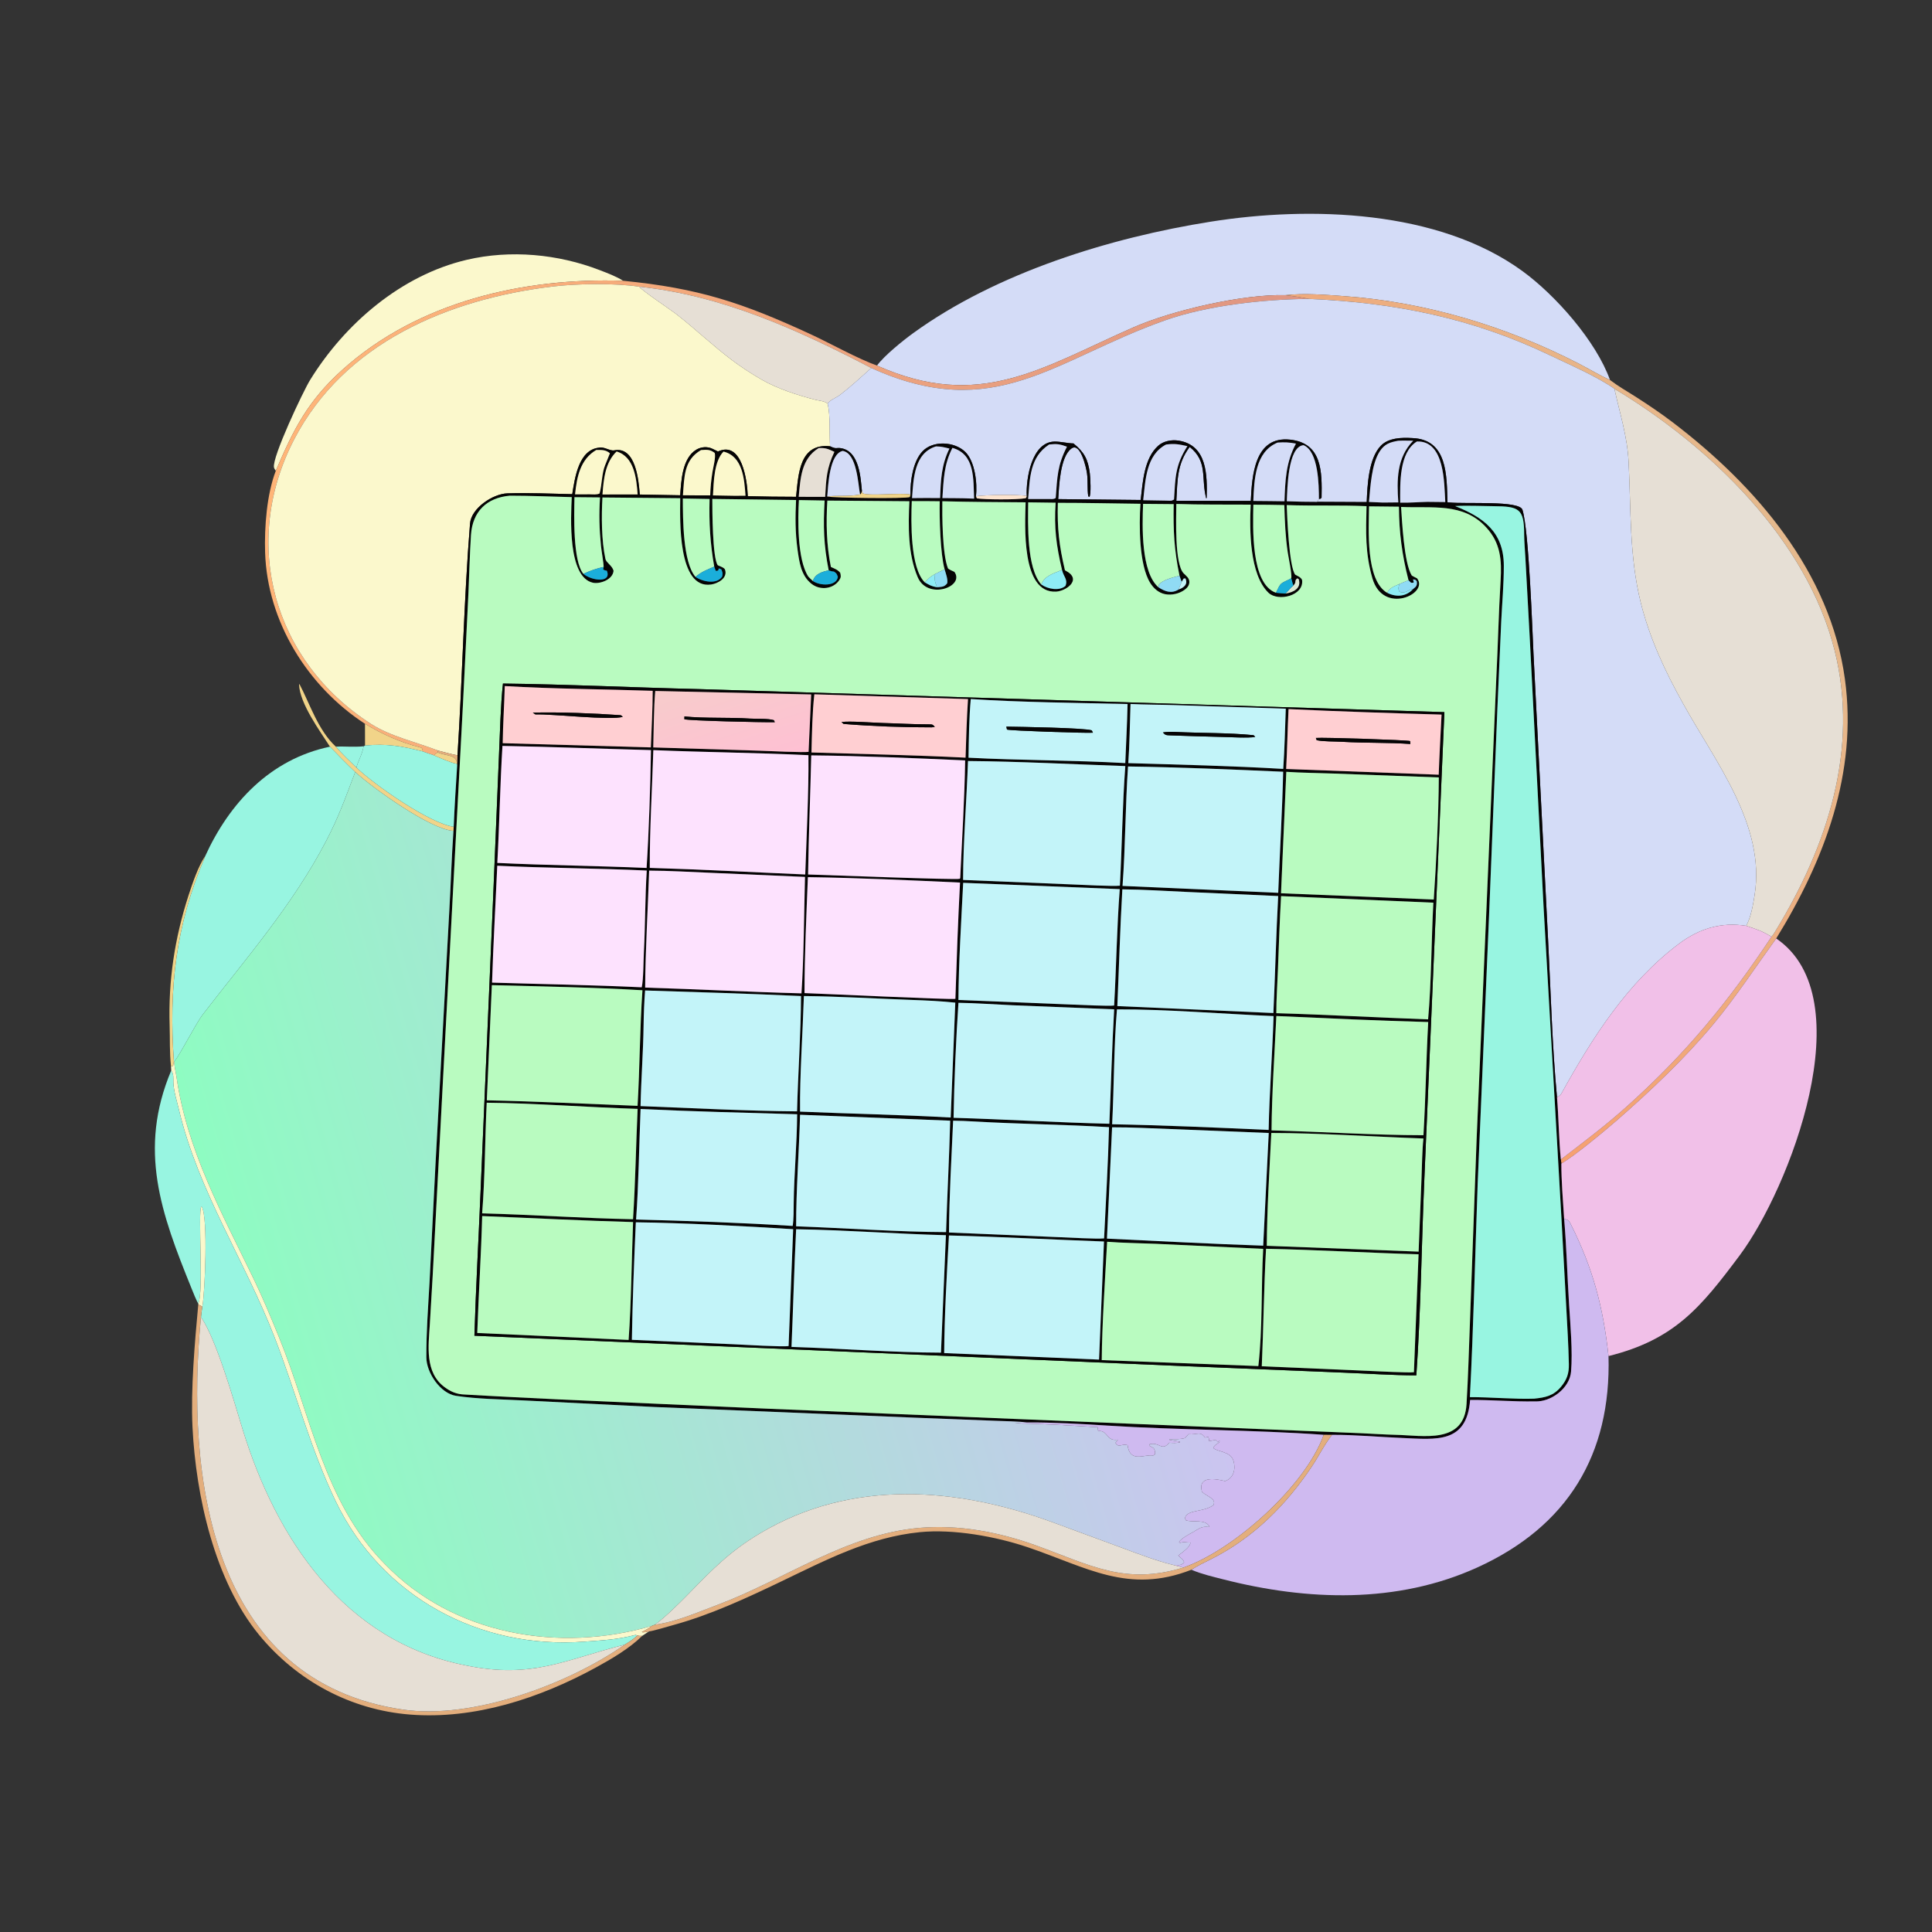 <svg width="1024" height="1024" viewBox="0 0 1024 1024" fill="none" xmlns="http://www.w3.org/2000/svg">
<rect x="0" y="0" width="1024" height="1024" fill="#333333" stroke="none"/>
<path d="M681.29 156.434C658.665 155.843 621.273 164.479 600.604 173.565C552.192 194.848 519.299 218.029 464.828 193.758C468.656 188.496 478.608 180.482 484.005 176.57C528.215 144.523 588.408 125.942 641.766 117.486C694.368 109.149 762.245 111.165 806.881 143.651C824.53 156.496 845.97 180.847 853.329 201.379C848.174 199.134 842.072 195.454 836.955 192.818C798.48 172.999 755.741 160.086 712.503 156.964C702.611 156.25 691.255 155.314 681.29 156.434Z" fill="#D4DCF7"/>
<path d="M330.291 148.82C277.679 147.075 221.672 159.761 181.348 196.093C163.06 212.57 155.516 227.678 146.192 249.493C145.754 248.946 145.36 248.423 145.212 247.715C144.115 242.464 160.636 207.43 164.368 201.386C182.814 171.512 212.693 145.812 247.47 137.688C270.575 132.291 295.696 134.627 317.777 143.144C322.02 144.78 326.425 146.407 330.291 148.82Z" fill="#FBF8CC"/>
<path d="M146.193 249.493C155.517 227.678 163.061 212.57 181.349 196.093C221.673 159.761 277.68 147.075 330.292 148.82C370.063 152.711 393.427 160.392 429.809 177.226C440.004 181.943 454.8 190.215 464.829 193.757C519.3 218.028 552.193 194.847 600.605 173.564C621.274 164.478 658.666 155.842 681.291 156.433C685.796 156.983 689.353 157.47 693.791 158.421C669.988 158.597 639.999 161.845 617.532 169.781C558.91 190.486 527.366 224.728 461.791 195.05C423.039 174.83 382.657 156.54 338.846 151.967C326.302 150.012 305.474 150.301 292.685 151.891C237.88 158.525 182.417 181.569 155.813 233.088C127.374 288.158 145.011 350.553 196.637 383.686C207.017 390.348 220.763 393.343 232.109 397.796L232.029 398.827C230.828 399.542 230.924 399.361 229.984 400.322C228.042 399.724 225.994 398.952 224.067 398.27C223.804 396.795 223.894 396.413 222.54 396.071C211.991 393.406 202.747 389.201 193.449 383.623C163.057 363.882 141.651 329.414 140.515 292.828C140.099 279.42 141.375 262.007 146.193 249.493Z" fill="url(#paint0_linear_2254_4172)"/>
<path d="M232.107 397.795C220.761 393.342 207.015 390.347 196.635 383.685C145.009 350.552 127.372 288.157 155.811 233.087C182.415 181.568 237.878 158.524 292.683 151.89C305.472 150.3 326.3 150.011 338.844 151.966C339.928 153.809 355.28 164.017 358.463 166.496C368.455 174.276 377.652 183.067 387.735 190.689C392.917 194.605 398.338 198.123 403.968 201.36C412.038 206 423.05 209.56 432.081 211.875C434.134 212.401 437.103 212.522 438.695 213.977C440.206 220.742 439.524 229.385 439.941 236.536C423.678 234.827 423.191 251.251 421.939 263.319C413.339 263.333 404.946 263.182 396.347 262.977C396.036 254.706 393.29 233.464 380.55 239.289L377.625 237.869C374.906 236.535 371.557 236.821 369.023 238.36C361.532 242.907 361.061 254.974 360.513 262.506L339.092 262.11C338.496 254.139 336.808 236.473 325.511 238.699C323.326 239.13 320.159 236.625 317.498 237.272C306.687 238.409 304.711 253.26 303.298 261.917C291.847 261.69 280.345 261.09 268.916 261.485C261.148 261.754 249.777 269.357 249.124 277.492C245.848 318.3 245.093 359.409 242.486 400.309C240.16 399.997 234.622 398.437 232.107 397.795Z" fill="#FBF8CC"/>
<path d="M338.846 151.969C382.657 156.542 423.039 174.832 461.791 195.052C456.402 199.875 451.019 204.845 445.285 209.258C443.005 211.013 439.594 212.074 438.697 213.98C437.105 212.525 434.136 212.404 432.083 211.878C423.052 209.563 412.04 206.003 403.97 201.363C398.34 198.126 392.919 194.608 387.737 190.692C377.654 183.07 368.457 174.279 358.465 166.499C355.282 164.02 339.93 153.812 338.846 151.969Z" fill="#E6DFD5"/>
<path d="M681.289 156.433C691.254 155.313 702.61 156.249 712.502 156.963C755.74 160.085 798.479 172.998 836.954 192.817C842.071 195.453 848.173 199.133 853.328 201.378L853.75 201.707C857.726 204.748 862.185 207.259 866.403 209.953C873.29 214.351 880.118 218.917 886.619 223.874C930.844 257.594 970.059 303.18 977.848 359.959C984.631 409.402 967.035 455.95 941.434 497.414C930.564 512.434 919.921 528.641 908.101 542.872C893.057 560.985 874.542 578.485 856.818 593.934C850.964 599.037 834.015 613.139 827.545 616.694L827.28 614.549C839.525 605.146 850.945 596.614 862.488 586.242C893.507 558.37 915.864 531.272 938.93 496.496C939.987 495.265 940.458 494.407 941.28 493.047C968.485 448.439 985.47 397.004 972.382 344.759C957.633 285.884 906.273 236.45 855.666 206.05C846.258 199.435 832.138 193.403 821.628 188.36C780.403 168.582 739.18 160.379 693.789 158.421C689.351 157.47 685.794 156.983 681.289 156.433Z" fill="url(#paint1_linear_2254_4172)"/>
<path d="M461.789 195.051C527.364 224.729 558.908 190.487 617.53 169.782C639.997 161.846 669.986 158.598 693.789 158.422C739.18 160.38 780.403 168.583 821.628 188.361C832.138 193.404 846.258 199.436 855.666 206.051C858.596 219.343 862.507 231.153 863.21 245.045C864.472 269.967 863.526 294.69 869.573 319.149C874.325 338.368 882.539 355.882 892.169 373.098C909.079 403.716 935.907 437.335 929.977 474.393C929.157 479.514 928.087 486.073 925.525 490.701C912.163 488.582 900.555 492.205 889.869 500.219C862.527 520.725 843.884 550.136 827.562 579.62C827.127 580.407 826.027 581.184 825.242 581.587C822.729 555.449 821.884 524.73 820.52 498.178L812.777 346.452C812.22 335.718 810.425 281.385 806.937 270.212C805.352 265.135 777.25 267.256 768.007 266.294L767.186 266.205C766.761 252.144 767.308 232.808 748.45 232.184C743.05 231.852 736.003 232.014 731.933 236.189C725.343 242.952 724.737 257.338 724.387 266.119L698.103 265.993L699.055 264.456C700.126 264.311 699.658 264.53 700.458 263.796C700.718 250.165 700.824 234.833 683.767 233.022C664.855 231.015 663.613 252.125 662.946 265.491L623.483 265.417C624.127 254.284 623.798 246.033 630.545 236.883C640.332 244.668 636.488 253.484 639.317 264.167L639.554 263.922C639.849 251.988 639.936 235.926 624.634 233.535C621.017 232.97 616.768 233.731 613.97 236.181C606.363 242.843 605.672 255.695 604.582 264.998L560.871 264.541C561.343 257.762 561.823 242.108 567.886 237.719C572.673 234.253 575.696 247.852 576.127 250.866C576.701 254.884 576.19 259.161 576.793 263.045L577.401 263.377C578.408 262.005 577.905 253.166 577.634 250.953C576.717 243.454 574.652 239.642 568.964 235.028C565.682 234.952 562.032 233.982 558.874 234.048C546.876 234.298 543.713 253.642 544.193 262.901C540.858 261.99 520.974 262.253 517.254 263.089C518.139 256.216 516.698 244.482 511.613 239.532C505.913 233.983 494.375 233.257 488.784 239.383C483.855 244.783 482.41 255.051 482.576 262.099C476.851 261.086 461.521 262.987 457.313 261.529L456.823 260.088C456.143 253.373 455.525 239.398 446.021 237.604C443.041 237.042 443.678 238.302 439.941 236.538C439.524 229.387 440.206 220.744 438.695 213.979C439.592 212.073 443.003 211.012 445.283 209.257C451.017 204.844 456.4 199.874 461.789 195.051Z" fill="#D4DCF7"/>
<path d="M855.668 206.051C906.275 236.451 957.635 285.885 972.384 344.76C985.472 397.005 968.487 448.44 941.282 493.048C940.46 494.408 939.989 495.266 938.932 496.497C933.761 493.341 931.246 492.64 925.527 490.701C928.089 486.073 929.159 479.514 929.979 474.393C935.909 437.335 909.081 403.716 892.171 373.098C882.541 355.882 874.327 338.368 869.575 319.149C863.528 294.69 864.474 269.967 863.212 245.045C862.509 231.153 858.598 219.343 855.668 206.051Z" fill="#E6DFD5"/>
<path d="M421.94 263.319C423.192 251.251 423.679 234.827 439.942 236.536C443.679 238.3 443.042 237.04 446.022 237.602C455.526 239.396 456.144 253.371 456.824 260.086C456.475 261.552 456.79 261.1 455.867 262.113L455.779 261.652C454.782 256.254 454.146 240.213 446.66 238.991C439.58 240.526 438.95 257.288 438.45 263.169C441.908 263.907 479.843 264.402 482.206 263.452L482.577 262.097C482.411 255.049 483.856 244.781 488.785 239.381C494.376 233.255 505.914 233.981 511.614 239.53C516.699 244.48 518.14 256.214 517.255 263.087L517.767 264.141C521.1 264.802 539.298 264.938 543.556 264.079C543.958 263.997 544.052 263.308 544.194 262.899C543.714 253.64 546.877 234.296 558.875 234.046C562.033 233.98 565.683 234.95 568.965 235.026C574.653 239.64 576.718 243.452 577.635 250.951C577.906 253.164 578.409 262.003 577.402 263.375L576.794 263.043C576.191 259.159 576.702 254.882 576.128 250.864C575.697 247.85 572.674 234.251 567.887 237.717C561.824 242.106 561.344 257.76 560.872 264.539L604.583 264.996C605.673 255.693 606.364 242.841 613.971 236.179C616.769 233.729 621.018 232.968 624.635 233.533C639.937 235.924 639.85 251.986 639.555 263.92L639.318 264.165C636.489 253.482 640.333 244.666 630.546 236.881C623.799 246.031 624.128 254.282 623.484 265.415L662.947 265.489C663.614 252.123 664.856 231.013 683.768 233.02C700.825 234.831 700.719 250.163 700.459 263.794C699.659 264.528 700.127 264.309 699.056 264.454C699.043 257.302 698.874 239.189 690.884 235.946C682.471 236.697 682.327 259.406 682.031 265.664C687.537 265.894 692.595 265.985 698.104 265.991L724.388 266.117C724.738 257.336 725.344 242.95 731.934 236.187C736.004 232.012 743.051 231.85 748.451 232.182C767.309 232.806 766.762 252.142 767.187 266.203L768.008 266.292C777.251 267.254 805.353 265.133 806.938 270.21C810.426 281.383 812.221 335.716 812.778 346.45L820.521 498.176C821.885 524.728 822.73 555.447 825.243 581.585C826.152 592.371 826.192 603.895 827.281 614.548L827.546 616.693C827.515 625.493 828.42 636.999 829.014 645.937C830.318 661.019 830.683 676.414 831.644 691.575C832.334 702.461 833.581 716.205 832.696 726.952C831.964 735.842 821.987 743.193 813.527 742.764C801.976 742.984 790.608 741.904 779.181 742C777.444 765.338 760.984 762.898 743.457 762.165C731.282 761.657 718.138 760.435 706.027 760.486L701.599 760.465C663.578 757.744 624.893 758.024 586.797 755.576C573.248 754.705 557.681 753.82 544.182 753.931C541.054 753.391 530.546 753.174 527.003 753.024L487.522 751.5L347.084 745.74L276.579 742.211C265.144 741.631 252.93 741.532 241.674 739.815C233.379 738.549 226.013 727.565 225.979 719.42C225.923 706.253 226.916 693.022 227.654 679.875L230.793 617.731L238.136 482.887C238.943 468.774 239.36 454.45 240.35 440.391L240.474 438.228C240.921 427.439 241.631 416.337 242.321 405.552L242.487 400.309C245.094 359.409 245.849 318.3 249.125 277.492C249.778 269.357 261.149 261.754 268.917 261.485C280.346 261.09 291.848 261.69 303.299 261.917C304.712 253.26 306.688 238.409 317.499 237.272C320.16 236.625 323.327 239.13 325.512 238.699C336.809 236.473 338.497 254.139 339.093 262.11L360.514 262.506C361.062 254.974 361.533 242.907 369.024 238.36C371.558 236.821 374.907 236.535 377.626 237.869L380.551 239.289C393.291 233.464 396.037 254.706 396.348 262.977C404.947 263.182 413.34 263.333 421.94 263.319ZM319.965 300.492C319.977 298.794 318.789 291.895 318.531 289.291C317.638 280.322 317.452 272.667 318.017 263.641L304.484 263.518C304.29 272.84 303.563 297.468 309.219 304.154C313.426 307.761 324.272 309.283 321.664 302.491C320.428 302.246 320.772 302.403 319.682 301.833L319.965 300.492ZM378.562 300.328C376.398 287.999 375.751 276.985 376.097 264.468L361.915 264.213C361.963 274.798 361.88 297.952 368.628 305.779C372.474 308.389 380.083 309.926 382.801 305.522C383.138 303.645 382.967 303.574 382.353 301.811C379.498 300.319 382.202 302.733 379.364 302.564L378.562 300.328ZM562.892 302.069C559.856 289.181 558.633 279.782 559.506 266.444L544.971 266.245C544.857 277.839 544.04 300.812 551.912 309.818C555.32 312.203 561.444 313.422 564.738 310.523C566.076 307.012 563.761 305.852 562.892 302.069ZM439.228 302.309C436.577 288.976 436.282 278.846 437.071 265.293L423.439 265.043C422.852 274.675 422.468 296.562 428.418 305.587C428.642 305.927 430.416 307.558 430.848 307.947C434.552 310.563 443.362 310.883 444.088 305.755C443.444 304.07 443.549 304.002 442.013 302.944C440.873 302.872 440.304 302.698 439.228 302.309ZM500.656 301.741C498.388 293.54 497.857 274.215 498.079 265.674C493.171 265.641 488.161 265.552 483.263 265.595C482.848 276.575 482.37 300.97 490.17 308.674C492.9 310.255 493.622 310.719 496.682 311.279C499.184 310.978 500.478 311.2 502.053 309.142C502.451 306.916 501.319 304.048 500.656 301.741ZM625.153 305.143C622.306 291.254 621.828 281.394 622.073 267.203L605.86 267.062C605.383 278.921 604.728 303.29 614.012 311.28C617.395 313.525 620.917 314.808 624.694 312.433C627.484 311.501 629.814 309.606 628.261 306.543L627.343 306.649L626.305 308.372L625.153 305.143ZM684.399 306.522C684.854 304.469 682.957 295.621 682.55 292.889C681.273 284.321 680.97 276.31 680.722 267.688C675.229 267.583 669.799 267.48 664.303 267.496C664.08 279.783 662.915 309.393 676.276 314.18C677.689 314.31 679.937 314.591 681.297 314.599C685.5 313.998 689.934 311.846 688.33 306.896L687.508 306.528C685.651 308.3 687.573 308.065 685.522 310.365C685.18 309.587 684.653 307.443 684.399 306.522ZM746.537 307.537C743.137 294.237 741.536 282.314 741.47 268.549L725.619 268.376C725.51 280.481 723.673 307.494 735.256 314.214C740.14 316.652 745.309 316.254 749.04 312.133C750.781 310.868 751.222 310.093 750.913 308.008C749.718 306.973 750.384 307.216 748.891 307.148C749.312 308.294 749.215 307.727 749.235 308.838C747.353 308.895 748.277 309.134 746.537 307.537ZM741.082 233.607C736.767 234.373 733.896 235.247 731.321 239.181C726.895 245.942 726.341 258.098 725.584 266.04L732.875 266.361L741.147 266.278C740.28 254.469 740.269 242.517 749.041 233.583C746.615 233.568 743.443 233.455 741.082 233.607ZM750.997 233.993C741.446 239.822 742.096 256.527 742.122 266.416C747.641 266.503 751.347 266.115 756.549 265.994L766.028 266.094C765.431 256.27 765.871 233.501 750.997 233.993ZM677.139 234.574C665.202 239.469 664.753 254.321 664.285 265.498L673.375 265.582L680.803 265.681C681.21 254.531 681.532 245.173 686.88 235.117C683.277 234.423 680.832 234.328 677.139 234.574ZM556.086 235.583C545.826 242.202 545.86 253.441 544.936 264.48L555.625 264.502C557.392 264.454 558.319 264.75 559.559 263.942C560.388 252.883 560.436 246.608 565.509 236.764C561.608 235.347 560.228 235.154 556.086 235.583ZM618.038 235.61C607.429 241.124 607.119 254.483 605.921 265.125L618.125 265.334C620.337 265.337 620.653 265.706 622.259 264.756C622.996 252.94 622.888 246.63 629.336 236.459C624.893 235.504 622.686 234.987 618.038 235.61ZM496.085 236.599C484.51 240.14 484.153 253.777 483.406 264.003L490.761 263.946L498.278 263.979C498.633 254.396 498.936 246.476 503.228 237.743C500.397 237.072 499.026 236.63 496.085 236.599ZM433.957 237.466C424.711 243.026 424.232 253.55 423.341 263.311L431.27 263.355L437.356 263.334C437.884 253.703 438.13 248.223 442.248 239.486C438.868 237.92 437.717 237.335 433.957 237.466ZM504.8 237.384C500.295 246.191 500.142 254.165 499.486 263.999C503.271 264.027 507.174 264.004 510.947 264.098L516.299 264.292C515.837 254.054 516.889 240.748 504.8 237.384ZM316.008 238.504C307.479 243.522 305.757 252.835 304.79 262.008L312.681 261.989C314.369 262.028 316.338 262.268 317.791 261.569C319.094 256.709 318.96 250.884 320.685 246.665L323.266 240.252C321.053 238.326 318.91 238.478 316.008 238.504ZM371.552 238.544C362.339 243.855 362.749 252.973 361.961 262.482L369.375 262.548L376.417 262.537C376.548 258.16 376.929 254.574 377.603 250.252C377.993 247.752 379.536 242.068 378.775 240.042C376.333 238.142 374.631 238.342 371.552 238.544ZM326.813 239.301C320.791 245.034 319.927 253.934 319.331 262.083L330.375 262.05L337.959 262.052C337.346 253.781 336.247 242.051 326.813 239.301ZM383.476 239.36C378.464 244.397 378.286 255.434 377.885 262.566L388.951 262.762L395.137 262.748C394.505 254.085 393.756 241.85 383.476 239.36ZM270.226 262.728C258.018 263.767 250.442 271.098 249.631 283.523C248.967 293.698 248.741 303.914 248.285 314.102L245.356 373.672L235.032 567.723L229.316 676.439L227.804 702.06C227.104 713.381 225.074 727.38 235.637 735.217C238.975 737.694 242.152 739.002 246.28 739.119C263.273 740.123 280.322 740.92 297.324 741.765L407.498 746.664L637.026 756.162L721.546 759.638C727.6 759.908 733.682 760.345 739.796 760.482C754.427 760.811 775.977 765.552 777.292 744.201C778.173 729.891 778.52 715.556 779.09 701.259L782.628 604.13L793.06 359.586C793.959 342.285 794.303 324.918 795.354 307.62C795.998 297.012 795.383 287.852 787.785 279.597C775.556 266.137 758.829 269.513 742.602 268.685C743.06 275.282 744.106 298.432 748.25 305.005C748.346 305.157 750.642 306.313 751.07 306.522C757.563 314.691 733.059 326.15 727.402 306.521C723.527 293.076 723.957 281.945 724.29 268.281C710.357 267.636 695.972 268.22 681.984 267.698C682.219 273.684 683.191 300.176 686.466 304.561L687.073 304.893C688.499 305.687 689.415 305.957 690.126 307.368C691.301 315.743 677.383 319.111 672.278 314.141C662.248 304.376 662.249 280.763 662.893 267.464C650.129 267.368 636.136 267.552 623.477 267.107C623.432 274.353 622.458 298.908 627.375 303.887C628.783 305.314 630.503 306.43 630.372 308.673C630.27 310.414 629.175 311.651 627.834 312.629C625.02 314.68 621.045 315.588 617.621 314.941C614.117 314.279 611.424 311.855 609.593 308.896C603.703 299.378 603.693 278.277 604.468 267.013C589.989 266.845 575.138 266.495 560.681 266.506C560.297 279.843 561.332 289.11 564.443 302.265L565.013 302.567C573.695 307.244 565.041 313.301 559.717 313.577C541.124 314.541 543.333 278.249 543.596 266.233C528.953 266.116 514.097 266.071 499.462 265.67C499.357 272.403 499.376 293.609 502.427 301.188C502.626 301.681 505.109 302.753 505.862 303.094C511.546 311.02 491.682 318.2 486.434 305.992C481.175 293.759 481.36 278.675 482.004 265.668L438.516 265.322C437.771 276.973 438.041 289.028 440.39 300.496C442.4 301.423 443.899 301.88 445.326 303.552C445.718 305.146 445.859 305.921 444.91 307.374C441.709 312.277 434.733 312.982 430.257 309.549C424.513 305.143 423.626 297.835 422.696 291.193C421.472 282.156 421.488 274.023 421.934 265.014L377.535 264.441C377.521 269.761 377.604 296.351 380.492 299.634C381.476 300.043 383.93 300.901 384.28 301.893C385.845 306.331 380.58 309.267 376.888 309.806C359.16 312.397 360.421 275.275 360.54 264.058L319.316 263.679C318.726 273.443 318.785 286.603 320.902 296.315C321.317 298.22 324.507 299.781 325.204 302.522C324.758 307.342 317.856 309.638 314.293 308.865C300.765 305.93 302.588 273.943 303.036 263.482C292.358 263.211 280.835 262.725 270.226 262.728ZM771.229 268.21C786.052 274.133 797.034 281.811 797.056 299.87C797.067 309.611 796.163 319.524 795.682 329.267L793.654 375.412L789.223 485.443L783.209 627.005C781.853 664.384 781.004 703.205 779.065 740.509C789.709 740.475 803.283 741.7 813.124 741.313C819.055 740.699 823.37 739.871 827.44 734.929C830.542 731.162 831.633 727.878 831.532 723.01C831.329 713.17 830.713 703.194 830.185 693.36L827.55 644.75L818.127 480.609L810.867 339.338L808.499 295.778C808.303 292.321 807.834 286.5 807.834 283.276C807.835 269.562 805.123 268.371 791.609 268.284C785.495 268.244 777.948 267.852 771.229 268.21Z" fill="#050404"/>
<path d="M725.584 266.043C726.341 258.101 726.895 245.945 731.321 239.184C733.896 235.25 736.767 234.376 741.082 233.61C743.443 233.458 746.615 233.571 749.041 233.586C740.269 242.52 740.28 254.472 741.147 266.281L732.875 266.364L725.584 266.043Z" fill="#D4DCF7"/>
<path d="M742.122 266.419C742.096 256.53 741.446 239.825 750.997 233.996C765.871 233.504 765.431 256.273 766.028 266.097L756.549 265.997C751.347 266.118 747.641 266.506 742.122 266.419Z" fill="#D4DCF7"/>
<path d="M664.285 265.5C664.753 254.323 665.202 239.471 677.139 234.576C680.832 234.33 683.277 234.425 686.88 235.119C681.532 245.175 681.21 254.533 680.803 265.683L673.375 265.584L664.285 265.5Z" fill="#D4DCF7"/>
<path d="M544.936 264.482C545.86 253.443 545.826 242.204 556.086 235.585C560.228 235.156 561.608 235.349 565.509 236.766C560.436 246.61 560.388 252.885 559.559 263.944C558.319 264.752 557.392 264.456 555.625 264.504L544.936 264.482Z" fill="#D4DCF7"/>
<path d="M605.922 265.127C607.12 254.485 607.43 241.126 618.039 235.612C622.687 234.989 624.894 235.506 629.337 236.461C622.889 246.632 622.997 252.942 622.26 264.758C620.654 265.708 620.338 265.339 618.126 265.336L605.922 265.127Z" fill="#D4DCF7"/>
<path d="M682.031 265.667C682.327 259.409 682.471 236.7 690.884 235.949C698.874 239.192 699.043 257.305 699.056 264.457L698.104 265.994C692.595 265.988 687.537 265.897 682.031 265.667Z" fill="#D4DCF7"/>
<path d="M483.406 264.006C484.153 253.78 484.51 240.143 496.085 236.602C499.026 236.633 500.397 237.075 503.228 237.746C498.936 246.479 498.633 254.399 498.278 263.982L490.761 263.949L483.406 264.006Z" fill="#D4DCF7"/>
<path d="M423.342 263.312C424.233 253.551 424.712 243.027 433.958 237.467C437.718 237.336 438.869 237.921 442.249 239.487C438.131 248.224 437.885 253.704 437.357 263.335L431.271 263.356L423.342 263.312Z" fill="#E6DFD5"/>
<path d="M499.486 264.002C500.142 254.168 500.295 246.194 504.8 237.387C516.889 240.751 515.837 254.057 516.299 264.295L510.947 264.101C507.174 264.007 503.271 264.03 499.486 264.002Z" fill="#D4DCF7"/>
<path d="M304.789 262.01C305.756 252.837 307.478 243.524 316.007 238.506C318.909 238.48 321.052 238.328 323.265 240.254L320.684 246.667C318.959 250.886 319.093 256.711 317.79 261.571C316.337 262.27 314.368 262.03 312.68 261.991L304.789 262.01Z" fill="#FBF8CC"/>
<path d="M361.961 262.485C362.749 252.976 362.339 243.858 371.552 238.547C374.631 238.345 376.333 238.145 378.775 240.045C379.536 242.071 377.993 247.755 377.603 250.255C376.929 254.577 376.548 258.163 376.417 262.54L369.375 262.551L361.961 262.485Z" fill="#FBF8CC"/>
<path d="M455.866 262.114C448.812 263.343 443.803 262.413 438.449 263.17C438.949 257.289 439.579 240.527 446.659 238.992C454.145 240.214 454.781 256.255 455.778 261.653L455.866 262.114Z" fill="#D4DCF7"/>
<path d="M319.33 262.087C319.926 253.938 320.79 245.038 326.812 239.305C336.246 242.055 337.345 253.785 337.958 262.056L330.374 262.054L319.33 262.087Z" fill="#FBF8CC"/>
<path d="M377.885 262.569C378.286 255.437 378.464 244.4 383.476 239.363C393.756 241.853 394.505 254.088 395.137 262.751L388.951 262.765L377.885 262.569Z" fill="#FBF8CC"/>
<path d="M456.823 260.09L457.313 261.531C461.521 262.989 476.851 261.088 482.576 262.101L482.205 263.456C479.842 264.406 441.907 263.911 438.449 263.173C443.803 262.416 448.812 263.346 455.866 262.117C456.789 261.104 456.474 261.556 456.823 260.09Z" fill="#F1D489"/>
<path d="M793.06 359.588L782.628 604.132L779.09 701.261C778.52 715.558 778.173 729.893 777.292 744.203C775.977 765.554 754.427 760.813 739.796 760.484C733.682 760.347 727.6 759.91 721.546 759.64L637.026 756.164L407.498 746.666L297.324 741.767C280.322 740.922 263.273 740.125 246.28 739.121C242.152 739.004 238.975 737.696 235.637 735.219C225.074 727.382 227.104 713.383 227.804 702.062L229.316 676.441L235.032 567.725L245.356 373.674L248.285 314.104C248.741 303.916 248.967 293.7 249.631 283.525C250.442 271.1 258.018 263.769 270.226 262.73C280.835 262.727 292.358 263.213 303.036 263.484C302.588 273.945 300.765 305.932 314.293 308.867C317.856 309.64 324.758 307.344 325.204 302.524C324.507 299.783 321.317 298.222 320.902 296.317C318.785 286.605 318.726 273.445 319.316 263.681L360.54 264.06C360.421 275.277 359.16 312.399 376.888 309.808C380.58 309.269 385.845 306.333 384.28 301.895C383.93 300.903 381.476 300.045 380.492 299.636C377.604 296.353 377.521 269.763 377.535 264.443L421.934 265.016C421.488 274.025 421.472 282.158 422.696 291.195C423.626 297.837 424.513 305.145 430.257 309.551C434.733 312.984 441.709 312.279 444.91 307.376C445.859 305.923 445.718 305.148 445.326 303.554C443.899 301.882 442.4 301.425 440.39 300.498C438.041 289.03 437.771 276.975 438.516 265.324L482.004 265.67C481.36 278.677 481.175 293.761 486.434 305.994C491.682 318.202 511.546 311.022 505.862 303.096C505.109 302.755 502.626 301.683 502.427 301.19C499.376 293.611 499.357 272.405 499.462 265.672C514.097 266.073 528.953 266.118 543.596 266.235C543.333 278.251 541.124 314.543 559.717 313.579C565.041 313.303 573.695 307.246 565.013 302.569L564.443 302.267C561.332 289.112 560.297 279.845 560.681 266.508C575.138 266.497 589.989 266.847 604.468 267.015C603.693 278.279 603.703 299.38 609.593 308.898C611.424 311.857 614.117 314.281 617.621 314.943C621.045 315.59 625.02 314.682 627.834 312.631C629.175 311.653 630.27 310.416 630.372 308.675C630.503 306.432 628.783 305.316 627.375 303.889C622.458 298.91 623.432 274.355 623.477 267.109C636.136 267.554 650.129 267.37 662.893 267.466C662.249 280.765 662.248 304.378 672.278 314.143C677.383 319.113 691.301 315.745 690.126 307.37C689.415 305.959 688.499 305.689 687.073 304.895L686.466 304.563C683.191 300.178 682.219 273.686 681.984 267.7C695.972 268.222 710.357 267.638 724.29 268.283C723.957 281.947 723.527 293.078 727.402 306.523C733.059 326.152 757.563 314.693 751.07 306.524C750.642 306.315 748.346 305.159 748.25 305.007C744.106 298.434 743.06 275.284 742.602 268.687C758.829 269.515 775.556 266.139 787.785 279.599C795.383 287.854 795.998 297.014 795.354 307.622C794.303 324.92 793.959 342.287 793.06 359.588ZM266.572 362.295C265.315 373.87 264.996 388.639 264.461 400.419L261.267 478.252L254.695 631.931C253.648 657.092 252.208 682.85 251.448 707.971L622.933 723.878L712.095 727.524C724.13 727.983 738.867 728.986 750.685 728.972C753.045 695.957 753.474 658.262 754.943 624.735L765.555 377.44L370.684 365.242C336.306 364.431 300.822 362.698 266.572 362.295Z" fill="#B9FBC0"/>
<path d="M517.256 263.088C520.976 262.252 540.86 261.989 544.195 262.9C544.053 263.309 543.959 263.998 543.557 264.08C539.299 264.939 521.101 264.803 517.768 264.142L517.256 263.088Z" fill="#FDE4CF"/>
<path d="M319.965 300.494C316.532 301.166 312.375 302.625 309.219 304.156C303.563 297.47 304.29 272.842 304.484 263.52L318.017 263.643C317.452 272.669 317.638 280.324 318.531 289.293C318.789 291.897 319.977 298.796 319.965 300.494Z" fill="#B9FBC0"/>
<path d="M378.561 300.33C374.67 302.01 371.829 302.977 368.627 305.781C361.879 297.954 361.962 274.8 361.914 264.215L376.096 264.47C375.75 276.987 376.397 288.001 378.561 300.33Z" fill="#B9FBC0"/>
<path d="M439.229 302.313C435.843 302.965 431.864 304.232 430.849 307.951C430.417 307.562 428.643 305.931 428.419 305.591C422.469 296.566 422.853 274.679 423.44 265.047L437.072 265.297C436.283 278.85 436.578 288.98 439.229 302.313Z" fill="#B9FBC0"/>
<path d="M500.656 301.743L495.575 304.236C492.764 305.927 492.4 306.315 490.17 308.676C482.37 300.972 482.848 276.577 483.263 265.597C488.161 265.554 493.171 265.643 498.079 265.676C497.857 274.217 498.388 293.542 500.656 301.743Z" fill="#B9FBC0"/>
<path d="M559.505 266.445C558.632 279.783 559.855 289.182 562.891 302.07C558.647 303.83 553.524 305.156 551.911 309.819C544.039 300.813 544.856 277.84 544.97 266.246L559.505 266.445Z" fill="#B9FBC0"/>
<path d="M625.153 305.143C622.026 305.937 615.978 307.355 614.189 310.009L614.012 311.281C604.728 303.291 605.382 278.922 605.859 267.062L622.072 267.203C621.827 281.394 622.306 291.254 625.153 305.143Z" fill="#B9FBC0"/>
<path d="M684.399 306.524C678.123 309.689 679.088 308.463 676.276 314.182C662.915 309.395 664.08 279.785 664.303 267.498C669.799 267.482 675.229 267.585 680.722 267.69C680.97 276.312 681.273 284.323 682.55 292.891C682.957 295.623 684.854 304.471 684.399 306.524Z" fill="#B9FBC0"/>
<path d="M779.065 740.511C781.004 703.207 781.852 664.386 783.208 627.007L789.223 485.445L793.654 375.414L795.682 329.269C796.163 319.526 797.067 309.613 797.056 299.872C797.034 281.813 786.052 274.135 771.229 268.212C777.948 267.854 785.495 268.246 791.609 268.286C805.123 268.373 807.834 269.564 807.833 283.278C807.833 286.502 808.303 292.323 808.499 295.78L810.867 339.34L818.127 480.611L827.549 644.752L830.185 693.362C830.713 703.196 831.328 713.172 831.531 723.012C831.632 727.88 830.542 731.164 827.44 734.931C823.37 739.873 819.055 740.701 813.124 741.315C803.283 741.702 789.709 740.477 779.065 740.511Z" fill="#98F5E1"/>
<path d="M746.537 307.54C744.845 308.208 743.336 308.827 741.676 309.572C738.963 310.776 736.591 311.47 735.255 314.217C723.672 307.497 725.51 280.484 725.619 268.379L741.469 268.552C741.535 282.317 743.137 294.24 746.537 307.54Z" fill="#B9FBC0"/>
<path d="M309.219 304.154C312.375 302.623 316.532 301.164 319.965 300.492L319.682 301.833C320.772 302.403 320.428 302.246 321.664 302.491C324.272 309.283 313.426 307.761 309.219 304.154Z" fill="#1BAEDA"/>
<path d="M368.629 305.779C371.831 302.975 374.672 302.008 378.563 300.328L379.365 302.564C382.203 302.733 379.499 300.319 382.354 301.811C382.968 303.574 383.139 303.645 382.802 305.522C380.084 309.926 372.475 308.389 368.629 305.779Z" fill="#1BAEDA"/>
<path d="M562.892 302.07C563.761 305.853 566.076 307.013 564.738 310.524C561.444 313.423 555.32 312.204 551.912 309.819C553.525 305.156 558.648 303.83 562.892 302.07Z" fill="#8EECF5"/>
<path d="M430.848 307.951C431.863 304.232 435.842 302.965 439.228 302.312C440.304 302.701 440.873 302.876 442.013 302.948C443.549 304.006 443.444 304.073 444.088 305.758C443.362 310.886 434.552 310.567 430.848 307.951Z" fill="#1BAEDA"/>
<path d="M495.576 304.235L500.657 301.742C501.32 304.049 502.452 306.917 502.054 309.143C500.479 311.201 499.185 310.979 496.683 311.28C495.432 308.151 495.286 307.579 495.576 304.235Z" fill="#90DBF4"/>
<path d="M490.17 308.674C492.4 306.313 492.764 305.925 495.575 304.234C495.285 307.578 495.431 308.15 496.682 311.279C493.622 310.719 492.9 310.255 490.17 308.674Z" fill="#8EECF5"/>
<path d="M614.012 311.282L614.19 310.01C615.979 307.356 622.026 305.939 625.153 305.145L626.305 308.374C625.776 309.73 625.261 311.095 624.694 312.435C620.917 314.81 617.395 313.527 614.012 311.282Z" fill="#90DBF4"/>
<path d="M626.304 308.376L627.342 306.653L628.26 306.547C629.813 309.61 627.483 311.505 624.693 312.437C625.26 311.097 625.775 309.732 626.304 308.376Z" fill="#C3F4F9"/>
<path d="M681.297 314.602C683.067 313.015 683.757 311.673 685.522 310.368C687.573 308.068 685.651 308.303 687.508 306.531L688.33 306.899C689.934 311.849 685.5 314.001 681.297 314.602Z" fill="#DCEAD4"/>
<path d="M741.676 309.569C743.336 308.824 744.845 308.205 746.537 307.537C748.277 309.134 747.353 308.895 749.235 308.838C749.215 307.727 749.312 308.294 748.891 307.148C750.384 307.216 749.718 306.973 750.913 308.008C751.222 310.093 750.781 310.868 749.04 312.133C746.16 312.697 744.329 315.078 741.634 313.494C740.926 311.839 741.237 311.323 741.676 309.569Z" fill="#90DBF4"/>
<path d="M676.275 314.181C679.087 308.462 678.122 309.688 684.398 306.523C684.652 307.444 685.179 309.588 685.521 310.366C683.756 311.671 683.066 313.013 681.296 314.6C679.936 314.592 677.688 314.311 676.275 314.181Z" fill="#1BAEDA"/>
<path d="M735.256 314.215C736.592 311.468 738.963 310.774 741.676 309.57C741.237 311.324 740.926 311.84 741.634 313.495C744.329 315.079 746.16 312.698 749.04 312.134C745.309 316.255 740.14 316.653 735.256 314.215Z" fill="#8EECF5"/>
<path d="M174.891 395.749C169.63 387.514 158.849 372.945 158.49 362.708L158.947 362.87L158.463 362.836L158.739 362.609C164.219 372.983 168.561 387.004 177.984 395.744C181.387 399.691 185.159 403.215 188.902 406.837C198.784 416.231 227.815 436.453 240.474 438.228L240.35 440.391C228.24 439.654 198.064 418.098 188.279 409.187C183.69 404.876 179.263 400.282 174.891 395.749Z" fill="#F1D489"/>
<path d="M251.447 707.973C252.207 682.852 253.647 657.094 254.694 631.933L261.266 478.254L264.46 400.421C264.995 388.641 265.314 373.872 266.571 362.297C300.821 362.7 336.305 364.433 370.683 365.244L765.554 377.442L754.942 624.737C753.473 658.264 753.044 695.959 750.684 728.974C738.866 728.988 724.129 727.985 712.094 727.526L622.932 723.88L251.447 707.973ZM267.537 363.626C267.269 373.618 266.576 384.008 266.443 393.9L344.964 396.142C345.301 386.547 345.945 375.649 345.944 366.15C320.41 365.274 292.856 365.145 267.537 363.626ZM347.286 366.234C346.502 375.06 346.504 387.082 346.236 396.154L402.836 397.901C406.867 398.047 426.397 398.954 428.563 398.499L429.946 368.072L347.286 366.234ZM431.618 367.998C430.501 377.872 430.358 388.873 430.091 398.828C457.362 399.678 484.49 400.204 511.763 401.575C512.091 391.155 512.394 380.932 513.066 370.521L431.618 367.998ZM514.525 370.495C513.633 380.343 513.482 391.65 513.333 401.599C540.79 403.059 568.948 402.874 596.424 404.46C596.846 394.126 597.417 383.469 597.637 373.152C571.323 372.531 540.549 372.24 514.525 370.495ZM599.196 373.116C598.829 383.025 598.725 394.773 598.009 404.475C624.813 405.278 653.405 405.945 680.146 407.542C680.863 397.139 681.1 386.086 681.49 375.623L623.071 373.733C615.226 373.47 606.928 373.504 599.196 373.116ZM682.955 375.828C682.436 386.429 682.24 396.98 681.693 407.58L762.545 410.612C762.932 400.031 763.536 389.342 764.057 378.75C737.306 377.978 709.688 377.115 682.955 375.828ZM266.306 395.355C265.035 416.153 264.714 436.713 263.587 457.37C289.957 458.65 316.358 458.893 342.707 460.033C343.941 441.37 344.713 416.49 345.024 397.571C318.995 396.889 292.264 395.808 266.306 395.355ZM346.276 397.576C345.648 417.68 344.303 440.073 344.387 460.004C371.734 460.801 399.421 462.348 426.797 463.493C427.448 443.784 428.709 419.71 428.485 400.259C401.034 398.926 373.61 398.744 346.276 397.576ZM429.975 400.368C429.489 421.405 428.606 442.457 428.297 463.492C436.495 463.736 507.048 466.478 508.68 465.778L508.925 465.435C509.871 445.342 511.256 423.038 511.55 403.024C484.427 401.813 457.124 400.638 429.975 400.368ZM513.051 403.353C512.35 423.646 510.501 446.411 510.452 466.389L569.094 468.802C573.376 468.967 589.924 469.858 593.563 469.439C594.712 448.562 594.894 426.725 596.436 406.03C569.363 405.114 539.955 403.56 513.051 403.353ZM597.872 406.25C596.429 427.093 596.502 448.903 594.966 469.56L677.483 473.217C678.29 452.087 679.627 430.051 680.109 409.039C653.012 407.834 624.981 406.636 597.872 406.25ZM681.766 409.075L678.962 473.449L759.919 476.773C761.256 457.486 762.504 431.187 762.602 412.058L706.712 409.99C698.85 409.69 689.477 409.627 681.766 409.075ZM263.557 458.854C262.637 479.304 261.442 500.37 260.792 520.803C287.081 521.626 313.913 522.051 340.131 523.291C341.062 519.206 341.032 509.057 341.275 504.486C342.028 490.344 341.896 475.506 342.793 461.411C316.396 460.161 289.884 460.13 263.557 458.854ZM344.064 461.449C343.388 481.605 342.068 503.473 341.936 523.45C369.495 524.267 397.485 525.799 424.794 526.5C426.039 508.069 426.172 483.678 426.661 464.783L377.304 462.633C366.572 462.192 354.693 461.478 344.064 461.449ZM428.19 464.912C427.382 485.41 426.441 505.848 426.393 526.362C433.485 526.573 504.765 529.991 506.377 529.404C507.04 509.116 507.755 488.032 508.836 467.781C482.656 466.559 454.363 465.263 428.19 464.912ZM510.504 467.913C509.51 487.435 508.083 510.666 507.989 530.009L568.233 532.449C571.16 532.558 588.203 533.382 590.517 532.946C591.654 512.927 591.982 490.872 593.493 471.261L510.504 467.913ZM594.864 471.364C593.67 491.739 593.096 512.802 592.208 533.25L674.926 536.924C675.879 516.306 676.362 495.489 677.466 474.921L629.357 472.762C618.143 472.256 606.01 471.458 594.864 471.364ZM678.994 474.96C678.267 487.758 677.807 500.8 677.34 513.618C677.071 521.013 676.454 529.701 676.477 537.014C703.195 537.786 730.134 539.34 756.924 540.284C758.695 520.458 758.637 498.515 759.71 478.438L678.994 474.96ZM260.689 522.148L258.022 583.195C284.2 583.743 311.654 585.104 337.928 586.123C339.103 565.872 339.114 544.836 340.508 524.859C314.981 523.329 286.451 522.825 260.689 522.148ZM341.909 524.971C341.437 531.012 341.192 537.474 341.11 543.535C340.919 557.745 339.786 572.077 339.505 586.26C366.023 587.295 396.102 588.858 422.457 589.043C422.949 569.352 424.51 547.069 424.556 527.923C396.755 526.645 369.666 525.854 341.909 524.971ZM426.077 527.919C425.461 547.39 423.84 570.076 424.047 589.18C450.487 590.326 477.551 590.821 503.889 592.315L506.326 531.423C498.733 530.604 490.95 530.249 483.314 529.982C464.289 529.317 445.11 528.111 426.077 527.919ZM507.998 531.507C506.741 549.753 505.684 574.044 505.413 592.452C532.927 593.281 560.373 594.949 587.978 595.627C588.874 575.505 589.372 555.022 590.532 534.962L536.707 532.799C527.625 532.402 516.927 531.624 507.998 531.507ZM592.012 534.981C590.34 554.315 590.485 576.208 589.454 595.883C616.719 596.391 645.148 597.657 672.411 598.891C672.811 578.67 674.39 558.617 675.022 538.548C649.232 537.45 617.484 534.872 592.012 534.981ZM676.493 538.511C675.56 557.711 674.079 579.946 673.942 599.131C700.349 599.816 728.244 601.678 754.457 601.69C755.65 581.796 755.899 561.674 756.98 541.705C730.262 540.997 703.229 539.706 676.493 538.511ZM257.968 584.47C257.019 603.179 257.063 624.613 255.542 643.103C282.037 643.794 309.24 645.722 335.519 646.224C336.779 626.851 337.067 607.144 337.959 587.729C311.975 586.917 283.479 584.697 257.968 584.47ZM339.52 587.79C338.756 606.307 338.478 628.079 337.135 646.372C363.258 647.043 393.984 648.085 420.137 649.778C420.709 646.189 420.635 641.415 420.682 637.729C420.88 622.085 422.406 606.191 422.507 590.576C395.167 589.777 366.732 589.11 339.52 587.79ZM424.045 590.843C423.524 610.289 421.922 630.583 421.967 649.967C446.871 650.872 476.926 652.984 501.435 653.051C502.068 633.392 503.102 613.598 503.625 593.982L424.045 590.843ZM505.178 593.988C504.317 613.052 503.09 634.244 502.982 653.261L561.746 655.75C566.681 655.931 581.065 656.778 585.19 656.378C586.143 636.819 587.296 616.961 587.811 597.415C564.085 595.986 540.054 595.788 516.298 594.402C512.69 594.191 508.787 594.014 505.178 593.988ZM589.426 597.493L586.71 656.495C614.3 657.774 641.933 659.317 669.523 660.228L672.461 600.508L621.003 598.435C610.943 598.076 599.409 597.441 589.426 597.493ZM673.814 600.499C672.877 619.759 671.514 641.175 671.425 660.301L751.898 663.388L753.436 624.393C753.69 618.106 753.773 609.503 754.454 603.421C728.726 602.54 699.159 600.507 673.814 600.499ZM255.561 644.537C255.004 665.197 253.671 685.873 252.95 706.507L333.181 710.195C334.591 690.423 334.774 667.789 335.542 647.721C309.095 647.017 282.067 645.575 255.561 644.537ZM336.998 647.838C336.077 668.291 335.24 689.669 334.905 710.14L389.284 712.508C393.888 712.73 415.23 713.991 417.976 713.422L420.396 651.496C394.405 649.847 362.79 648.168 336.998 647.838ZM421.961 651.517C420.906 672.248 420.408 693.131 419.508 713.891C445.186 714.704 473.401 716.881 498.737 716.937L501.358 654.683C475.186 654.007 447.961 651.92 421.961 651.517ZM502.963 654.82C501.842 674.455 500.558 697.679 500.423 717.167L582.523 720.616L585.132 658.025C557.852 657.026 530.163 655.527 502.963 654.82ZM586.804 658.159C585.762 676.988 584.063 702.465 583.947 720.885L666.946 724.047C669.242 704.487 668.395 681.934 669.516 661.924L612.721 659.25C604.611 658.897 594.616 658.801 586.804 658.159ZM671.026 661.882C669.855 682.474 669.699 703.481 668.766 724.153L726.675 726.659C730.122 726.797 746.803 727.691 749.406 727.301L751.867 664.799C725.047 664.057 697.748 662.392 671.026 661.882Z" fill="#050404"/>
<path d="M266.443 393.899C266.576 384.007 267.269 373.617 267.537 363.625C292.856 365.144 320.41 365.273 345.944 366.149C345.945 375.648 345.301 386.546 344.964 396.141L266.443 393.899ZM282.425 377.743C282.882 378.054 283.338 378.364 283.795 378.675C292.593 378.305 323.961 381.967 330.11 379.908C329.743 379.628 329.377 379.349 329.01 379.07C313.984 378.018 297.941 377.409 282.878 377.677C282.727 377.699 282.576 377.721 282.425 377.743Z" fill="#FFCFD2"/>
<path d="M346.236 396.15C346.504 387.078 346.502 375.056 347.286 366.23L429.946 368.068L428.563 398.495C426.397 398.95 406.867 398.043 402.836 397.897L346.236 396.15ZM362.753 379.711L362.711 381.184C364.092 381.981 404.931 382.933 410.678 382.783L410.157 381.7C407.086 380.723 400.924 381.096 397.396 380.857C386.712 380.132 373.23 380.813 362.753 379.711Z" fill="url(#paint2_linear_2254_4172)"/>
<path d="M430.092 398.826C430.359 388.871 430.502 377.87 431.619 367.996L513.067 370.519C512.395 380.93 512.092 391.153 511.764 401.573C484.491 400.202 457.363 399.676 430.092 398.826ZM445.982 382.71C446.366 383.04 446.749 383.37 447.132 383.7C462.46 384.935 478.384 385.538 493.759 385.505C494.091 385.505 495.282 385.301 495.47 385.27C494.286 383.996 494.445 383.91 492.069 383.914C484.139 383.926 475.772 383.398 467.941 383.203C462.956 383.079 449.965 382.035 445.982 382.71Z" fill="#FFCFD2"/>
<path d="M513.334 401.596C513.483 391.647 513.634 380.34 514.526 370.492C540.55 372.237 571.324 372.528 597.638 373.149C597.418 383.466 596.847 394.123 596.425 404.457C568.949 402.871 540.791 403.056 513.334 401.596ZM533.362 385.125L533.719 386.682C535.737 387.314 574.952 388.64 579.276 388.357L578.67 387.095C574.422 385.764 539.947 385.218 533.362 385.125Z" fill="#C3F4F9"/>
<path d="M598.01 404.472C598.726 394.77 598.83 383.022 599.197 373.113C606.929 373.501 615.227 373.467 623.072 373.73L681.491 375.62C681.101 386.083 680.864 397.136 680.147 407.539C653.406 405.942 624.814 405.275 598.01 404.472ZM616.363 388.21C617.709 389.697 617.979 389.678 620.521 389.768C629.475 390.087 638.708 390.386 647.636 390.592C651.54 390.682 661.892 391.27 665.309 390.59C665.016 390.279 664.722 389.969 664.428 389.658C651.056 388.329 636.884 388.606 623.457 387.957C620.819 387.829 617.867 387.867 616.363 388.21Z" fill="#C3F4F9"/>
<path d="M681.693 407.576C682.24 396.976 682.436 386.425 682.955 375.824C709.688 377.111 737.306 377.974 764.057 378.746C763.536 389.338 762.932 400.027 762.545 410.608L681.693 407.576ZM697.439 391.119L697.853 392.279C700.588 393.086 708.104 392.962 711.507 393.173C723.118 393.893 736.039 393.473 747.527 394.337L747.392 392.781C746.203 392.23 700.82 390.75 697.439 391.119Z" fill="#FFCFD2"/>
<path d="M330.111 379.907C323.962 381.966 292.594 378.304 283.796 378.674C283.339 378.363 282.883 378.053 282.426 377.742C282.577 377.72 282.728 377.698 282.879 377.676C297.942 377.408 313.985 378.017 329.011 379.069C329.378 379.348 329.744 379.627 330.111 379.907Z" fill="#050404"/>
<path d="M410.68 382.787C404.933 382.937 364.094 381.985 362.713 381.188L362.755 379.715C373.232 380.817 386.714 380.136 397.398 380.861C400.926 381.1 407.088 380.727 410.159 381.704L410.68 382.787Z" fill="#050404"/>
<path d="M495.47 385.27C495.282 385.301 494.091 385.505 493.759 385.505C478.384 385.538 462.46 384.935 447.132 383.7C446.749 383.37 446.366 383.04 445.982 382.71C449.965 382.035 462.956 383.079 467.941 383.203C475.772 383.398 484.139 383.926 492.069 383.914C494.445 383.91 494.286 383.996 495.47 385.27Z" fill="#050404"/>
<path d="M193.447 383.625C202.745 389.203 211.989 393.408 222.538 396.073C223.892 396.415 223.802 396.797 224.065 398.272C213.061 395.461 204.701 394.006 193.473 395.164L193.447 383.625Z" fill="#F1D489"/>
<path d="M579.275 388.357C574.951 388.64 535.736 387.314 533.718 386.682L533.361 385.125C539.946 385.218 574.421 385.764 578.669 387.095L579.275 388.357Z" fill="#050404"/>
<path d="M665.309 390.591C661.892 391.271 651.54 390.683 647.636 390.593C638.708 390.387 629.475 390.088 620.521 389.769C617.979 389.679 617.709 389.698 616.363 388.211C617.867 387.868 620.819 387.83 623.457 387.958C636.884 388.607 651.056 388.33 664.428 389.659C664.722 389.97 665.016 390.28 665.309 390.591Z" fill="#050404"/>
<path d="M747.527 394.339C736.039 393.475 723.118 393.895 711.507 393.175C708.104 392.964 700.588 393.088 697.853 392.281L697.439 391.121C700.82 390.752 746.203 392.232 747.392 392.783L747.527 394.339Z" fill="#050404"/>
<path d="M193.474 395.162C204.702 394.004 213.062 395.459 224.066 398.27C225.993 398.952 228.041 399.724 229.983 400.322C233.085 401.632 239.187 404.388 242.211 404.838L242.321 405.553C241.631 416.338 240.921 427.44 240.474 438.229C227.815 436.454 198.784 416.232 188.902 406.838C189.946 402.833 191.689 400.701 192.73 395.563L193.474 395.162Z" fill="#98F5E1"/>
<path d="M177.984 395.745C183.315 395.495 186.867 396.077 192.73 395.562C191.689 400.701 189.946 402.832 188.902 406.837C185.159 403.215 181.387 399.692 177.984 395.745Z" fill="#98F5E1"/>
<path d="M263.588 457.367C264.715 436.71 265.036 416.15 266.307 395.352C292.265 395.805 318.996 396.886 345.025 397.568C344.714 416.487 343.942 441.367 342.708 460.03C316.359 458.89 289.958 458.647 263.588 457.367Z" fill="#FDE2FE"/>
<path d="M108.665 453.952C121.594 425.532 143.204 402.39 174.892 395.75C179.264 400.283 183.691 404.877 188.28 409.188C183.016 422.931 179.813 432.403 172.861 445.74C155.298 479.434 130.639 507.662 107.568 537.591C103.516 542.848 94.876 560.138 92.376 562.496L92.158 562.481C89.411 523.603 93.183 490.279 108.555 454.364C108.591 454.226 108.628 454.089 108.665 453.952Z" fill="#98F5E1"/>
<path d="M344.389 460.002C344.305 440.071 345.65 417.678 346.278 397.574C373.612 398.742 401.036 398.924 428.487 400.257C428.711 419.708 427.45 443.782 426.799 463.491C399.423 462.346 371.736 460.799 344.389 460.002Z" fill="#FDE2FE"/>
<path d="M232.027 398.828L232.107 397.797C234.622 398.439 240.16 399.999 242.486 400.311L242.32 405.554L242.21 404.839C241.987 399.922 237.008 400.799 232.588 399.055L232.027 398.828Z" fill="#E3AE7D"/>
<path d="M229.982 400.323C230.922 399.362 230.826 399.543 232.027 398.828L232.588 399.055C237.008 400.799 241.987 399.922 242.21 404.839C239.186 404.389 233.084 401.633 229.982 400.323Z" fill="#F1D489"/>
<path d="M428.299 463.491C428.608 442.456 429.491 421.404 429.977 400.367C457.126 400.637 484.429 401.812 511.552 403.023C511.258 423.037 509.873 445.341 508.927 465.434L508.682 465.777C507.05 466.477 436.497 463.735 428.299 463.491Z" fill="#FDE2FE"/>
<path d="M510.453 466.388C510.502 446.41 512.351 423.645 513.052 403.352C539.956 403.559 569.364 405.113 596.437 406.029C594.895 426.724 594.713 448.561 593.564 469.438C589.925 469.857 573.377 468.966 569.095 468.801L510.453 466.388Z" fill="#C3F4F9"/>
<path d="M594.967 469.556C596.503 448.899 596.43 427.089 597.873 406.246C624.982 406.632 653.013 407.83 680.11 409.035C679.628 430.047 678.291 452.083 677.484 473.213L594.967 469.556Z" fill="#C3F4F9"/>
<path d="M188.279 409.188C198.064 418.099 228.24 439.655 240.35 440.392C239.36 454.451 238.943 468.775 238.136 482.888L230.793 617.731L227.654 679.876C226.916 693.023 225.923 706.254 225.979 719.421C226.013 727.566 233.379 738.55 241.674 739.816C252.93 741.533 265.144 741.632 276.579 742.212L347.084 745.741L487.522 751.501L527.003 753.025C530.546 753.175 541.054 753.391 544.182 753.931C541.964 754.052 540.099 754.167 537.898 754.452C551.249 754.484 568.388 755.652 581.796 756.446C581.874 757.11 581.952 757.774 582.029 758.439C587.413 758.011 586.349 764.15 592.517 763.042L591.242 764.73C592.695 767.677 594.755 764.961 597.635 765.991C598.944 775.624 606.65 770.641 611.17 771.475L612.124 770.873C612.306 769.111 612.241 769.221 611.498 767.582L609.076 766.207L609.369 765.459C614.659 764.167 615.725 769.431 619.698 764.678C622.186 764.806 623.082 764.975 625.462 764.447L625.434 764.106C623.52 763.817 621.761 763.542 619.863 763.165L619.749 762.754C622.756 762.781 625.135 762.988 628.04 762.212C628.832 761.416 629.182 761.033 629.874 760.15C634.639 760.636 635.984 758.215 638.707 761.947L640.448 761.551C640.836 762.818 640.758 762.538 640.868 763.863C642.553 763.527 643.452 763.093 644.963 763.512L645.278 764.42L646.414 763.605L646.347 764.363C644.749 765.599 643.41 766.117 643.042 767.671L642.84 767.272C645.11 769.683 652.349 769.046 653.828 774.436C654.997 778.699 653.874 783.438 649.314 785.009C644.459 783.779 634.754 782.01 637.033 790.598C639.563 793.23 644.889 794.193 643.13 797.775C637.522 801.746 629.298 799.871 628.048 804.65L628.591 805.806C632.36 807.063 638.501 805.071 640.892 808.835L640.678 809.35C636.746 808.816 635.615 810.223 632.295 812.066C630.126 813.27 626.323 815.228 624.92 817.238L625.404 817.767C628.144 816.955 628.153 817.628 630.925 817.59C630.961 819.968 626.366 822.984 624.495 824.459C626.077 826.005 627.082 826.335 627.609 828.08C625.457 830.311 624.612 829.227 621.901 829.465L621.287 829.319C612.859 827.235 602.671 823.353 594.515 820.319C582.378 815.804 570.086 811.29 557.967 806.847C506.948 788.141 451.25 783.804 402.771 812.74C386.73 822.314 377.565 831.842 364.739 844.993C360.489 849.35 351.89 857.872 347 861.149L345.538 861.733C296.521 876.148 240.183 866.626 203.866 828.858C171.693 796.334 164.565 749.517 147.879 708.759C143.684 698.511 139.444 688.182 134.657 678.275C117.855 643.505 99.084 609.651 93.556 570.8C93.136 567.853 92.378 565.601 92.375 562.496C94.874 560.138 103.515 542.847 107.567 537.59C130.638 507.661 155.297 479.434 172.86 445.74C179.812 432.403 183.015 422.931 188.279 409.188Z" fill="url(#paint3_linear_2254_4172)"/>
<path d="M678.963 473.448L681.767 409.074C689.478 409.626 698.851 409.689 706.713 409.989L762.603 412.057C762.505 431.186 761.257 457.485 759.92 476.772L678.963 473.448Z" fill="#B9FBC0"/>
<path d="M90.634 565.123C89.808 557.582 90.151 551.045 89.916 543.732C89.148 519.775 92.572 497.281 99.954 474.501C101.804 468.792 105.166 458.845 108.663 453.953C108.626 454.09 108.589 454.227 108.553 454.365C93.181 490.28 89.409 523.604 92.156 562.482L91.755 564.966C90.849 565.186 91.227 565.193 90.634 565.123Z" fill="#F1D489"/>
<path d="M260.793 520.801C261.443 500.368 262.638 479.302 263.558 458.852C289.885 460.128 316.397 460.159 342.794 461.409C341.897 475.504 342.029 490.342 341.276 504.484C341.033 509.055 341.063 519.204 340.132 523.289C313.914 522.049 287.082 521.624 260.793 520.801Z" fill="#FDE2FE"/>
<path d="M341.938 523.446C342.069 503.469 343.389 481.601 344.065 461.445C354.694 461.474 366.573 462.188 377.305 462.629L426.662 464.779C426.173 483.674 426.041 508.065 424.796 526.496C397.487 525.795 369.497 524.263 341.938 523.446Z" fill="#FDE2FE"/>
<path d="M426.395 526.36C426.443 505.846 427.384 485.408 428.192 464.91C454.365 465.261 482.658 466.557 508.838 467.779C507.757 488.03 507.042 509.114 506.379 529.402C504.767 529.989 433.487 526.571 426.395 526.36Z" fill="#FDE2FE"/>
<path d="M507.99 530.006C508.084 510.663 509.511 487.432 510.505 467.91L593.494 471.258C591.983 490.869 591.655 512.924 590.518 532.943C588.204 533.379 571.161 532.555 568.234 532.446L507.99 530.006Z" fill="#C3F4F9"/>
<path d="M592.209 533.249C593.097 512.801 593.671 491.738 594.865 471.363C606.011 471.457 618.144 472.255 629.358 472.761L677.467 474.92C676.363 495.488 675.88 516.305 674.927 536.923L592.209 533.249Z" fill="#C3F4F9"/>
<path d="M676.477 537.011C676.454 529.698 677.071 521.01 677.34 513.615C677.807 500.797 678.267 487.755 678.994 474.957L759.71 478.435C758.637 498.512 758.695 520.455 756.924 540.281C730.134 539.337 703.195 537.783 676.477 537.011Z" fill="#B9FBC0"/>
<path d="M825.242 581.587C826.027 581.184 827.127 580.407 827.562 579.62C843.884 550.136 862.527 520.725 889.869 500.219C900.555 492.205 912.163 488.582 925.525 490.701C931.244 492.64 933.759 493.341 938.93 496.497C915.864 531.273 893.507 558.371 862.488 586.243C850.945 596.615 839.525 605.147 827.28 614.55C826.191 603.897 826.151 592.373 825.242 581.587Z" fill="#F1C0E8"/>
<path d="M827.546 616.694C834.016 613.139 850.965 599.037 856.819 593.934C874.543 578.485 893.058 560.985 908.102 542.872C919.922 528.641 930.565 512.434 941.435 497.414C987.776 528.932 948.335 630.227 922.043 665.408C901.371 693.071 887.506 710.044 852.544 718.753C849.715 692.67 844.301 672.295 832.59 648.927C831.366 646.483 831.335 646.812 829.014 645.938C828.42 637 827.515 625.494 827.546 616.694Z" fill="#F1C0E8"/>
<path d="M258.023 583.192L260.69 522.145C286.452 522.822 314.982 523.326 340.509 524.856C339.115 544.833 339.104 565.869 337.929 586.12C311.655 585.101 284.201 583.74 258.023 583.192Z" fill="#B9FBC0"/>
<path d="M339.506 586.258C339.787 572.075 340.92 557.743 341.111 543.533C341.193 537.472 341.438 531.01 341.91 524.969C369.667 525.852 396.756 526.643 424.557 527.921C424.511 547.067 422.95 569.35 422.458 589.041C396.103 588.856 366.024 587.293 339.506 586.258Z" fill="#C3F4F9"/>
<path d="M424.047 589.179C423.84 570.075 425.461 547.389 426.077 527.918C445.11 528.11 464.289 529.316 483.314 529.981C490.95 530.248 498.733 530.603 506.326 531.422L503.889 592.314C477.551 590.82 450.487 590.325 424.047 589.179Z" fill="#C3F4F9"/>
<path d="M505.414 592.449C505.685 574.041 506.742 549.75 507.999 531.504C516.928 531.621 527.626 532.399 536.708 532.796L590.533 534.959C589.373 555.019 588.875 575.502 587.979 595.624C560.374 594.946 532.928 593.278 505.414 592.449Z" fill="#C3F4F9"/>
<path d="M589.455 595.882C590.486 576.207 590.341 554.314 592.013 534.98C617.485 534.871 649.233 537.449 675.023 538.547C674.391 558.616 672.812 578.669 672.412 598.89C645.149 597.656 616.72 596.39 589.455 595.882Z" fill="#C3F4F9"/>
<path d="M673.943 599.128C674.08 579.943 675.561 557.708 676.494 538.508C703.23 539.703 730.263 540.994 756.981 541.702C755.9 561.671 755.651 581.793 754.458 601.687C728.245 601.675 700.35 599.813 673.943 599.128Z" fill="#B9FBC0"/>
<path d="M92.157 562.48L92.376 562.495C92.378 565.6 93.137 567.852 93.556 570.799C99.085 609.651 117.855 643.505 134.657 678.275C139.444 688.182 143.684 698.51 147.879 708.758C164.565 749.516 171.693 796.333 203.866 828.857C240.183 866.625 296.521 876.147 345.538 861.732L345.161 862.016C343.326 863.373 342.196 863.949 340.171 865.006C340.845 865.479 343.072 864.83 344.018 864.656L340.401 867.029C338.993 867.123 339.217 867.083 337.787 866.865L336.909 866.52C327.232 869.034 319.406 869.409 309.791 870.111C254.294 874.292 202.448 846.526 177.996 795.853C164.517 767.919 156.796 737.885 145.553 708.882C129.71 668.013 105.162 631.418 94.927 588.52C93.78 583.715 92.127 578.704 91.88 573.808C91.794 571.165 92.193 569.657 90.756 567.379L90.635 565.121C91.228 565.191 90.85 565.184 91.756 564.964L92.157 562.48Z" fill="#FBF8CC"/>
<path d="M90.756 567.383C92.193 569.661 91.794 571.169 91.88 573.812C92.127 578.708 93.78 583.719 94.926 588.524C105.162 631.422 129.71 668.017 145.553 708.886C156.796 737.889 164.517 767.923 177.996 795.857C202.448 846.53 254.294 874.296 309.791 870.115C319.406 869.413 327.232 869.038 336.909 866.524L337.787 866.868C335.197 869.227 334.005 869.901 331.03 871.725C299.488 879.63 282.356 890.015 246.894 882.706C182.522 870.024 146.38 815.875 128.398 756.977C123.962 742.45 114.603 709.702 106.519 698.078C106.653 696.426 107.021 694.213 107.248 692.523C108.571 685.775 110.391 645.418 106.955 639.633L106.369 639.651L106.698 639.456C104.787 642.265 108.063 685.068 105.102 690.918C104.109 689.441 102.295 684.804 101.504 682.852C85.389 643.107 73.065 609.433 90.756 567.383Z" fill="#98F5E1"/>
<path d="M255.543 643.102C257.064 624.612 257.02 603.178 257.969 584.469C283.48 584.696 311.976 586.916 337.96 587.728C337.068 607.143 336.78 626.85 335.52 646.223C309.241 645.721 282.038 643.793 255.543 643.102Z" fill="#B9FBC0"/>
<path d="M337.137 646.371C338.48 628.078 338.758 606.306 339.522 587.789C366.734 589.109 395.169 589.776 422.509 590.575C422.408 606.19 420.882 622.084 420.684 637.728C420.637 641.414 420.711 646.188 420.139 649.777C393.986 648.084 363.26 647.042 337.137 646.371Z" fill="#C3F4F9"/>
<path d="M421.968 649.964C421.923 630.58 423.525 610.286 424.046 590.84L503.626 593.979C503.103 613.595 502.069 633.389 501.436 653.048C476.927 652.981 446.872 650.869 421.968 649.964Z" fill="#C3F4F9"/>
<path d="M502.982 653.257C503.09 634.24 504.317 613.048 505.178 593.984C508.787 594.01 512.69 594.187 516.298 594.398C540.054 595.784 564.085 595.982 587.811 597.411C587.296 616.957 586.143 636.815 585.19 656.374C581.065 656.774 566.681 655.927 561.746 655.746L502.982 653.257Z" fill="#C3F4F9"/>
<path d="M586.711 656.493L589.427 597.491C599.41 597.439 610.944 598.074 621.004 598.433L672.462 600.506L669.524 660.226C641.934 659.315 614.301 657.772 586.711 656.493Z" fill="#C3F4F9"/>
<path d="M671.426 660.298C671.515 641.172 672.878 619.756 673.815 600.496C699.16 600.504 728.727 602.537 754.455 603.418C753.774 609.5 753.691 618.103 753.437 624.39L751.899 663.385L671.426 660.298Z" fill="#B9FBC0"/>
<path d="M105.103 690.915C108.064 685.065 104.788 642.262 106.699 639.453L106.37 639.648L106.956 639.63C110.392 645.415 108.572 685.772 107.249 692.52L105.09 691.394L105.103 690.915Z" fill="#FBF8CC"/>
<path d="M252.951 706.505C253.672 685.871 255.005 665.195 255.562 644.535C282.068 645.573 309.096 647.015 335.543 647.719C334.775 667.787 334.592 690.421 333.182 710.193L252.951 706.505Z" fill="#B9FBC0"/>
<path d="M829.014 645.938C831.335 646.812 831.366 646.482 832.59 648.926C844.301 672.294 849.715 692.67 852.544 718.753C853.997 770.908 830.875 809.004 783.034 830.774C740.567 850.099 692.981 848.486 648.39 837.098C642.7 835.645 636.809 834.289 631.471 831.993C634.124 830.173 639.092 827.774 642.139 826.242C664.366 815.068 681.806 797.556 695.488 776.984C698.987 771.723 702.058 765.459 706.027 760.486C718.138 760.435 731.282 761.657 743.457 762.165C760.984 762.898 777.444 765.338 779.181 742C790.608 741.904 801.976 742.984 813.527 742.764C821.987 743.193 831.964 735.842 832.696 726.952C833.581 716.205 832.334 702.462 831.644 691.576C830.683 676.415 830.318 661.019 829.014 645.938Z" fill="#CFBAF0"/>
<path d="M334.906 710.138C335.241 689.667 336.078 668.289 336.999 647.836C362.791 648.166 394.406 649.845 420.397 651.494L417.977 713.42C415.231 713.989 393.889 712.728 389.285 712.506L334.906 710.138Z" fill="#C3F4F9"/>
<path d="M419.51 713.89C420.41 693.13 420.908 672.247 421.963 651.516C447.963 651.919 475.188 654.006 501.36 654.682L498.739 716.936C473.403 716.88 445.188 714.703 419.51 713.89Z" fill="#C3F4F9"/>
<path d="M500.424 717.163C500.559 697.675 501.843 674.451 502.964 654.816C530.164 655.523 557.853 657.022 585.133 658.021L582.524 720.612L500.424 717.163Z" fill="#C3F4F9"/>
<path d="M583.947 720.882C584.063 702.462 585.762 676.985 586.804 658.156C594.616 658.798 604.611 658.894 612.721 659.247L669.516 661.921C668.395 681.931 669.242 704.484 666.946 724.044L583.947 720.882Z" fill="#B9FBC0"/>
<path d="M668.768 724.15C669.701 703.478 669.857 682.471 671.028 661.879C697.75 662.389 725.049 664.054 751.869 664.796L749.408 727.298C746.805 727.688 730.124 726.794 726.677 726.656L668.768 724.15Z" fill="#B9FBC0"/>
<path d="M105.089 691.395L107.248 692.521C107.021 694.211 106.653 696.424 106.519 698.076C98.348 781.649 111.149 891.366 213.829 906.156C250.028 911.37 300.462 893.068 330.833 871.893C330.899 871.836 330.964 871.779 331.03 871.723C334.005 869.899 335.197 869.225 337.787 866.866C339.217 867.084 338.993 867.125 340.401 867.031C333.624 873.721 324.077 879.316 315.697 883.891C285.977 900.12 251.527 911.448 217.338 908.755C185.772 906.269 157.295 890.854 137.26 866.458C113.763 837.757 103.826 792.881 102.034 756.49C101.048 736.458 103.24 711.4 105.089 691.395Z" fill="#E3AE7D"/>
<path d="M106.52 698.074C114.604 709.698 123.963 742.446 128.399 756.973C146.381 815.871 182.523 870.02 246.895 882.702C282.357 890.011 299.489 879.626 331.031 871.721C330.965 871.777 330.9 871.834 330.834 871.891C300.463 893.066 250.029 911.369 213.83 906.155C111.15 891.365 98.349 781.648 106.52 698.074Z" fill="#E6DFD5"/>
<path d="M621.901 829.465C624.612 829.227 625.457 830.311 627.609 828.08C627.082 826.335 626.077 826.004 624.495 824.458C626.366 822.983 630.961 819.968 630.925 817.59C628.153 817.628 628.144 816.955 625.404 817.767L624.92 817.238C626.323 815.228 630.126 813.269 632.295 812.065C635.615 810.222 636.746 808.815 640.678 809.349L640.892 808.834C638.501 805.07 632.36 807.062 628.591 805.805L628.048 804.65C629.298 799.871 637.522 801.745 643.13 797.774C644.889 794.192 639.563 793.23 637.033 790.598C634.754 782.01 644.459 783.779 649.314 785.009C653.874 783.438 654.997 778.699 653.828 774.436C652.349 769.046 645.11 769.682 642.84 767.271L643.042 767.67C643.41 766.116 644.749 765.599 646.347 764.363L646.414 763.604L645.278 764.419L644.963 763.512C643.452 763.093 642.553 763.526 640.868 763.862C640.758 762.537 640.836 762.817 640.448 761.55L638.707 761.947C635.984 758.215 634.639 760.636 629.874 760.15C629.182 761.033 628.832 761.416 628.04 762.212C625.135 762.988 622.756 762.781 619.749 762.754L619.863 763.165C621.761 763.542 623.52 763.817 625.434 764.106L625.462 764.446C623.082 764.974 622.186 764.806 619.698 764.678C615.725 769.431 614.659 764.166 609.369 765.458L609.076 766.206L611.498 767.581C612.241 769.22 612.306 769.11 612.124 770.872L611.17 771.474C606.65 770.64 598.944 775.624 597.635 765.991C594.755 764.961 592.695 767.676 591.242 764.729L592.517 763.041C586.349 764.149 587.413 758.01 582.029 758.438C581.952 757.773 581.874 757.109 581.796 756.445C568.388 755.651 551.249 754.483 537.898 754.451C540.099 754.166 541.964 754.052 544.182 753.931C557.681 753.82 573.248 754.705 586.797 755.576C624.893 758.024 663.578 757.744 701.599 760.465C692.013 787.475 654.008 821.542 627.172 830.848L621.901 829.465Z" fill="#CFBAF0"/>
<path d="M701.6 760.469L706.028 760.49C702.059 765.463 698.988 771.727 695.489 776.988C681.807 797.56 664.367 815.072 642.14 826.246C639.093 827.778 634.125 830.177 631.472 831.997C598.025 845.081 575.944 830.647 544.664 820.053C527.682 814.302 505.221 810.314 487.559 812.077C460.653 814.762 437.711 826.884 413.861 838.304C395.541 847.077 376.39 855.975 356.83 861.317C354.808 861.869 345.361 864.708 344.019 864.66C343.073 864.834 340.846 865.483 340.172 865.01C342.197 863.953 343.327 863.376 345.162 862.019L345.539 861.736L347.001 861.152C358.595 859.548 369.253 854.755 380.141 850.677C415.85 837.303 448.144 813.364 486.953 809.834C508.007 807.919 529.572 812.037 549.185 819.143C577.9 829.547 596.115 840.295 627.173 830.852C654.009 821.546 692.014 787.479 701.6 760.469Z" fill="#E3AE7D"/>
<path d="M347 861.152C351.89 857.875 360.489 849.354 364.739 844.997C377.565 831.846 386.73 822.317 402.771 812.743C451.25 783.807 506.948 788.144 557.967 806.85C570.086 811.293 582.378 815.807 594.515 820.322C602.671 823.356 612.859 827.238 621.287 829.322L621.901 829.469L627.172 830.852C596.114 840.295 577.899 829.547 549.184 819.143C529.571 812.037 508.006 807.919 486.952 809.834C448.143 813.364 415.849 837.303 380.14 850.677C369.252 854.755 358.594 859.548 347 861.152Z" fill="#E6DFD5"/>
<defs>
<linearGradient id="paint0_linear_2254_4172" x1="657.973" y1="317.544" x2="152.248" y2="216.653" gradientUnits="userSpaceOnUse">
<stop stop-color="#DF9683"/>
<stop offset="1" stop-color="#FFB578"/>
</linearGradient>
<linearGradient id="paint1_linear_2254_4172" x1="710.755" y1="415.242" x2="942.617" y2="277.303" gradientUnits="userSpaceOnUse">
<stop stop-color="#F6A070"/>
<stop offset="1" stop-color="#E5B98D"/>
</linearGradient>
<linearGradient id="paint2_linear_2254_4172" x1="379.689" y1="356.959" x2="395.955" y2="407.491" gradientUnits="userSpaceOnUse">
<stop stop-color="#F7CCCB"/>
<stop offset="1" stop-color="#FEC0D3"/>
</linearGradient>
<linearGradient id="paint3_linear_2254_4172" x1="129.364" y1="699.446" x2="594.922" y2="566.642" gradientUnits="userSpaceOnUse">
<stop stop-color="#8EFCC2"/>
<stop offset="1" stop-color="#CBC4F0"/>
</linearGradient>
</defs>
</svg>
